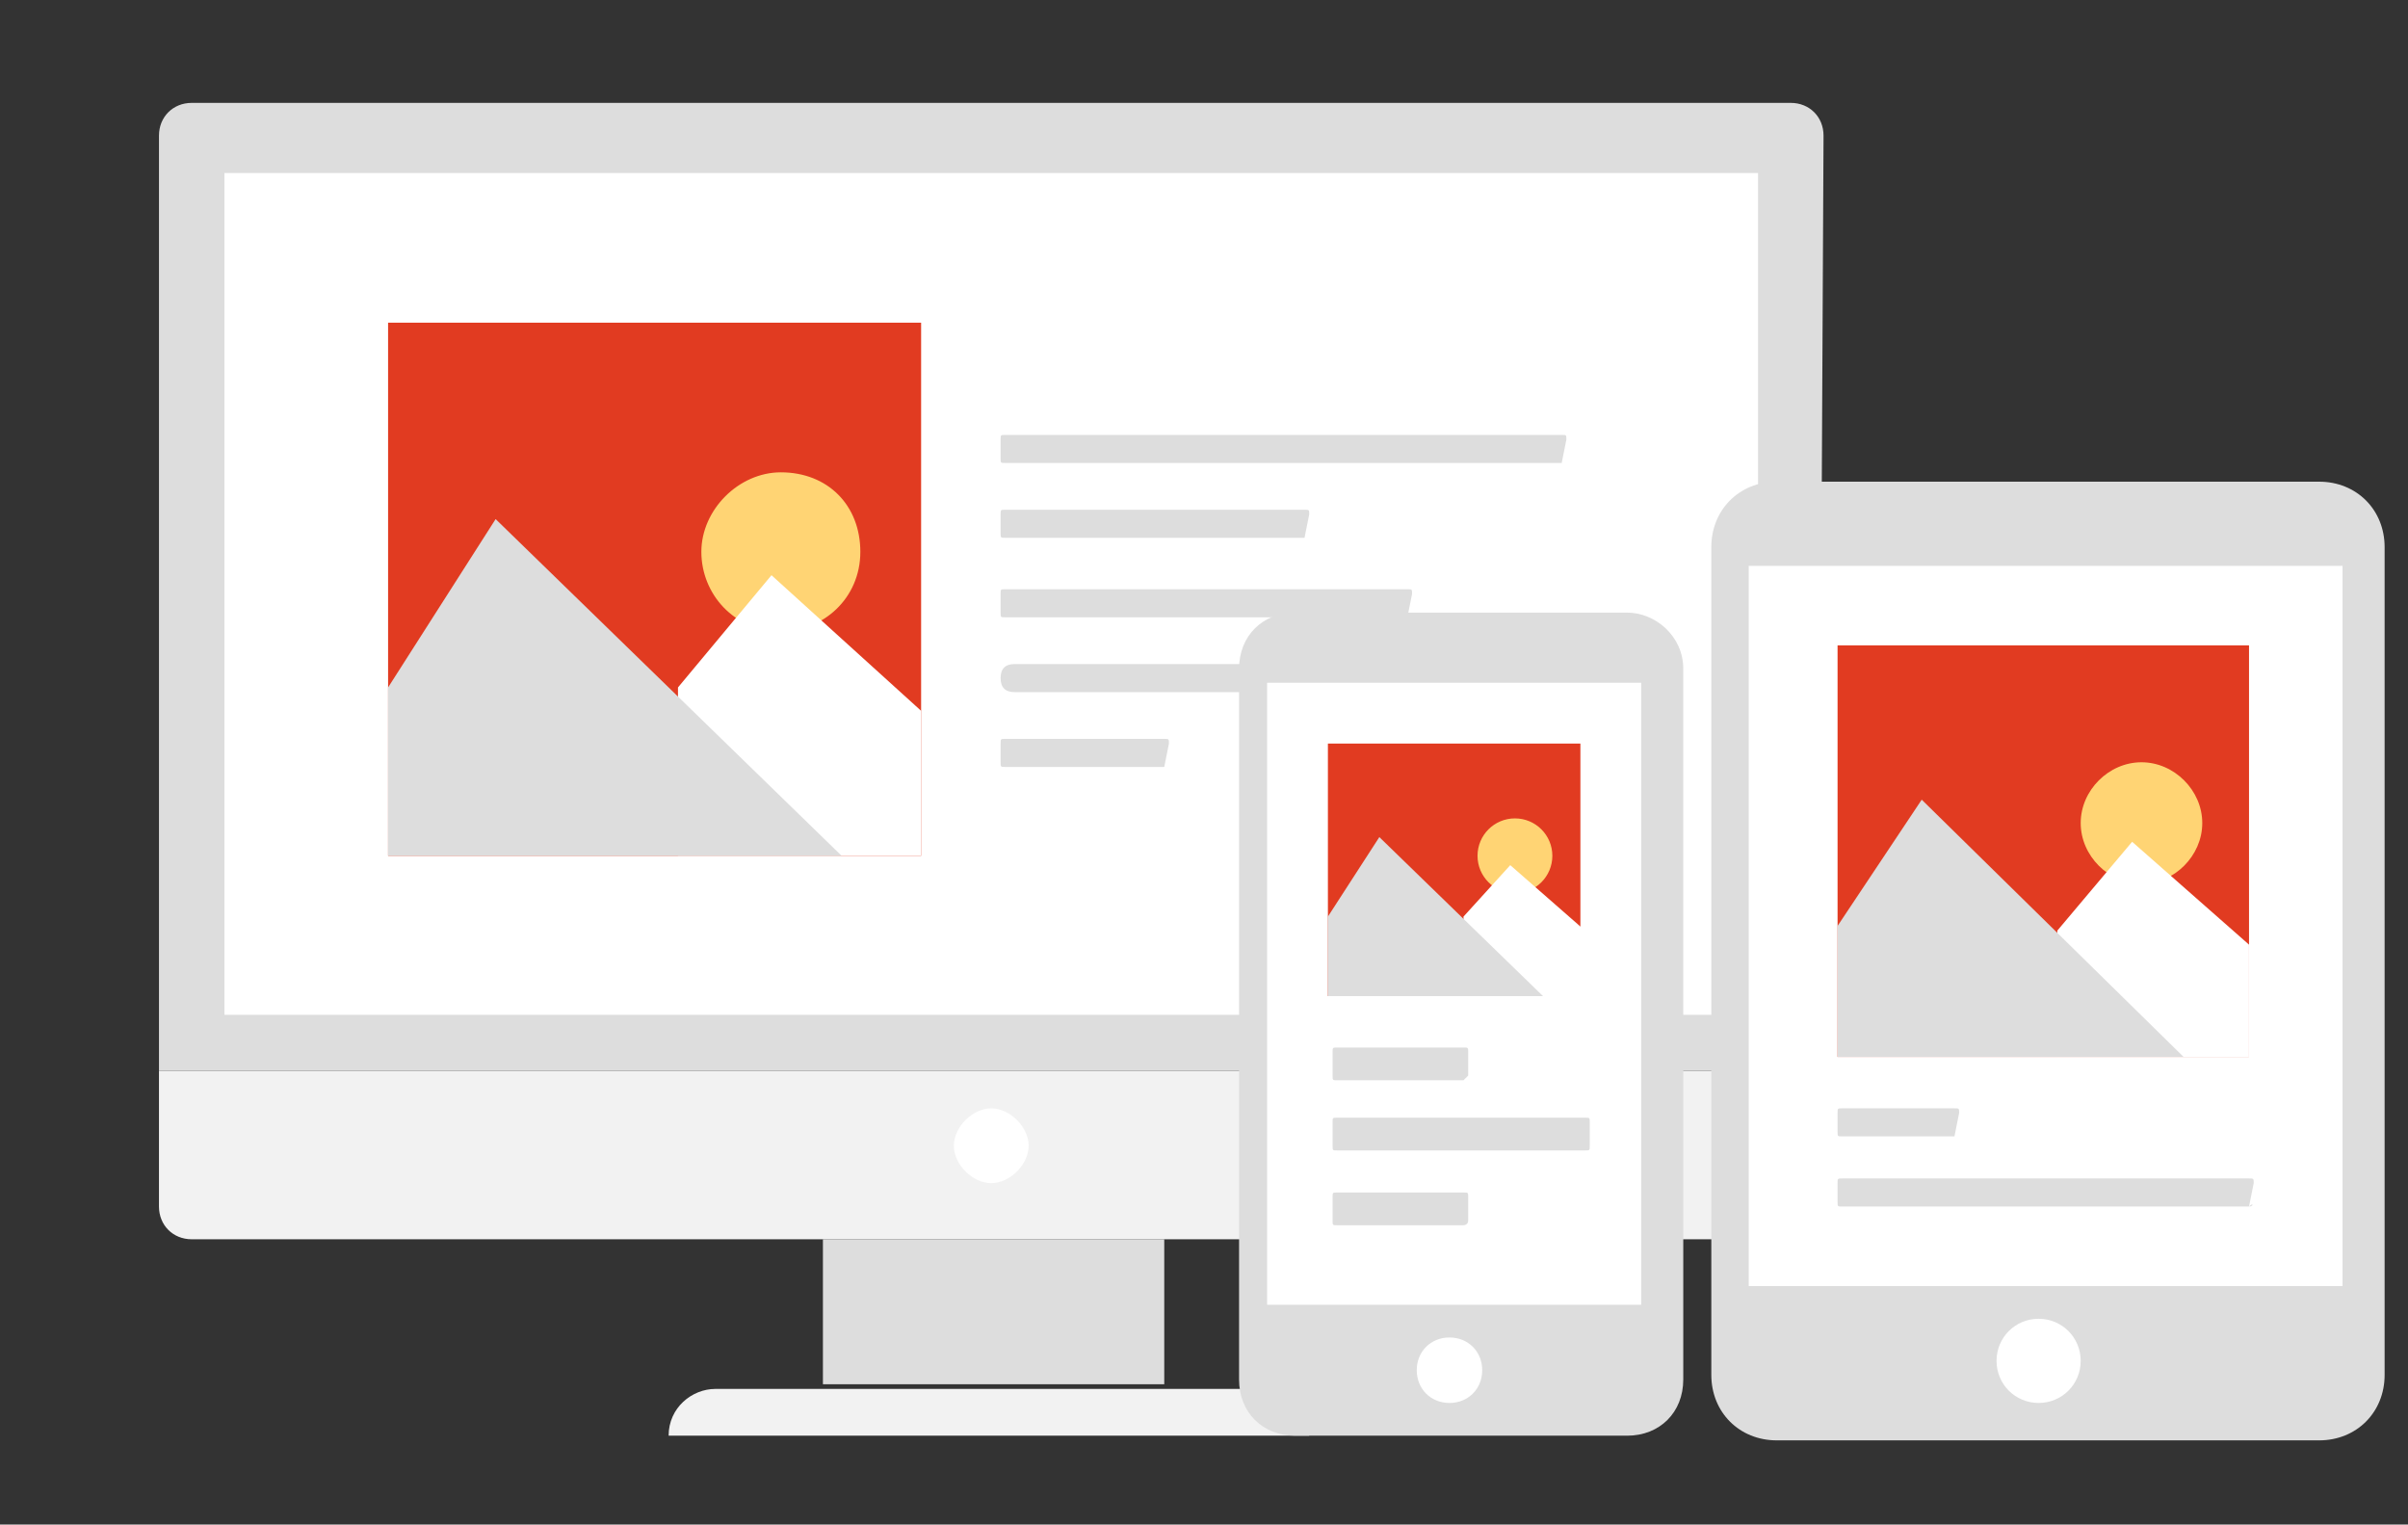 <?xml version="1.0" encoding="utf-8"?>
<!-- Generator: Adobe Illustrator 22.0.1, SVG Export Plug-In . SVG Version: 6.00 Build 0)  -->
<svg version="1.1" id="Layer_1" xmlns="http://www.w3.org/2000/svg" xmlns:xlink="http://www.w3.org/1999/xlink" x="0px" y="0px"
	 viewBox="0 0 51.5 32.6" style="enable-background:new 0 0 51.5 32.6;" xml:space="preserve">
<rect x="0" y="0" width="51.5" height="32.6" fill="#333333" stroke="none"/>
<style type="text/css">
	.st0{fill:#F2F2F2;}
	.st1{fill:#DDDDDD;}
	.st2{fill:#FFFFFF;}
	.st3{fill:#E13B21;}
	.st4{fill:#FFD474;}
</style>
<g>
	<g>
		<path class="st0" d="M38.2,26.5H4.1c-0.4,0-0.7-0.3-0.7-0.7v-2.9h35.5v2.9C38.9,26.2,38.6,26.5,38.2,26.5z"/>
		<rect x="17.6" y="26.5" class="st1" width="7.3" height="3.1"/>
		<path class="st1" d="M38.9,22.9H3.4V2.9c0-0.4,0.3-0.7,0.7-0.7h34.2c0.4,0,0.7,0.3,0.7,0.7L38.9,22.9L38.9,22.9z"/>
		<rect x="4.8" y="3.7" class="st2" width="32.8" height="18"/>
		<path class="st2" d="M22,24.5c0,0.4-0.4,0.8-0.8,0.8s-0.8-0.4-0.8-0.8c0-0.4,0.4-0.8,0.8-0.8S22,24.1,22,24.5z"/>
		<path class="st0" d="M28,30.7H14.3l0,0c0-0.6,0.5-1,1-1h11.5C27.5,29.6,28,30.1,28,30.7L28,30.7z"/>
		<rect x="8.3" y="6.9" class="st3" width="11.4" height="11.4"/>
		<path class="st4" d="M18.4,11.8c0,1-0.8,1.7-1.7,1.7c-1,0-1.7-0.8-1.7-1.7s0.8-1.7,1.7-1.7C17.7,10.1,18.4,10.8,18.4,11.8z"/>
		<polygon class="st2" points="14.5,14.7 16.5,12.3 19.7,15.2 19.7,18.3 14.5,18.3 		"/>
		<polygon class="st1" points="8.3,14.7 10.6,11.1 18,18.3 8.3,18.3 		"/>
		<path class="st1" d="M33.4,9.9H21.5c-0.1,0-0.1,0-0.1-0.1V9.4c0-0.1,0-0.1,0.1-0.1h11.9c0.1,0,0.1,0,0.1,0.1L33.4,9.9
			C33.5,9.9,33.5,9.9,33.4,9.9z"/>
		<path class="st1" d="M30.1,13.2h-8.6c-0.1,0-0.1,0-0.1-0.1v-0.4c0-0.1,0-0.1,0.1-0.1h8.6c0.1,0,0.1,0,0.1,0.1L30.1,13.2
			C30.2,13.1,30.2,13.2,30.1,13.2z"/>
		<path class="st1" d="M33.2,14.8H21.7c-0.2,0-0.3-0.1-0.3-0.3v0c0-0.2,0.1-0.3,0.3-0.3h11.5c0.2,0,0.3,0.1,0.3,0.3l0,0
			C33.5,14.7,33.4,14.8,33.2,14.8z"/>
		<path class="st1" d="M24.9,16.4h-3.4c-0.1,0-0.1,0-0.1-0.1v-0.4c0-0.1,0-0.1,0.1-0.1h3.4c0.1,0,0.1,0,0.1,0.1L24.9,16.4
			C25,16.4,25,16.4,24.9,16.4z"/>
		<path class="st1" d="M27.9,11.5h-6.4c-0.1,0-0.1,0-0.1-0.1V11c0-0.1,0-0.1,0.1-0.1h6.4c0.1,0,0.1,0,0.1,0.1L27.9,11.5
			C28,11.5,28,11.5,27.9,11.5z"/>
	</g>
	<g>
		<path class="st1" d="M34.8,13.1h-7.1c-0.7,0-1.2,0.5-1.2,1.2v15.2c0,0.7,0.5,1.2,1.2,1.2h7.1c0.7,0,1.2-0.5,1.2-1.2V14.3
			C36,13.6,35.4,13.1,34.8,13.1z"/>
		<path class="st2" d="M31,30c-0.4,0-0.7-0.3-0.7-0.7c0-0.4,0.3-0.7,0.7-0.7c0.4,0,0.7,0.3,0.7,0.7C31.7,29.7,31.4,30,31,30z"/>
		<rect x="27.1" y="14.6" class="st2" width="8" height="13.3"/>
		<rect x="28.4" y="15.9" class="st3" width="5.4" height="5.4"/>
		<circle class="st4" cx="32.4" cy="18.3" r="0.8"/>
		<polygon class="st2" points="31.3,19.6 32.3,18.5 33.9,19.9 33.9,21.3 31.3,21.3 		"/>
		<polygon class="st1" points="28.4,19.6 29.5,17.9 33,21.3 28.4,21.3 		"/>
		<path class="st1" d="M31.3,23.1h-2.7c-0.1,0-0.1,0-0.1-0.1v-0.5c0-0.1,0-0.1,0.1-0.1h2.7c0.1,0,0.1,0,0.1,0.1V23
			C31.4,23,31.3,23.1,31.3,23.1z"/>
		<path class="st1" d="M31.3,26.2h-2.7c-0.1,0-0.1,0-0.1-0.1v-0.5c0-0.1,0-0.1,0.1-0.1h2.7c0.1,0,0.1,0,0.1,0.1v0.5
			C31.4,26.2,31.3,26.2,31.3,26.2z"/>
		<path class="st1" d="M33.9,24.6h-5.3c-0.1,0-0.1,0-0.1-0.1v-0.5c0-0.1,0-0.1,0.1-0.1h5.3c0.1,0,0.1,0,0.1,0.1v0.5
			C34,24.6,34,24.6,33.9,24.6z"/>
	</g>
	<g>
		<g>
			<path class="st1" d="M49.6,10.3H38c-0.8,0-1.4,0.6-1.4,1.4v17.7c0,0.8,0.6,1.4,1.4,1.4h11.6c0.8,0,1.4-0.6,1.4-1.4V11.7
				C51,10.9,50.4,10.3,49.6,10.3z"/>
			<path class="st2" d="M43.6,30c-0.5,0-0.9-0.4-0.9-0.9c0-0.5,0.4-0.9,0.9-0.9c0.5,0,0.9,0.4,0.9,0.9C44.5,29.6,44.1,30,43.6,30z"
				/>
		</g>
		<rect x="37.4" y="12.1" class="st2" width="12.7" height="15.4"/>
		<rect x="39.3" y="13.8" class="st3" width="8.8" height="8.8"/>
		<path class="st4" d="M47.1,17.6c0,0.7-0.6,1.3-1.3,1.3c-0.7,0-1.3-0.6-1.3-1.3s0.6-1.3,1.3-1.3C46.5,16.3,47.1,16.9,47.1,17.6z"/>
		<polygon class="st2" points="44,19.9 45.6,18 48.1,20.2 48.1,22.6 44,22.6 		"/>
		<polygon class="st1" points="39.3,19.8 41.1,17.1 46.7,22.6 39.3,22.6 		"/>
		<path class="st1" d="M41.8,24.3h-2.4c-0.1,0-0.1,0-0.1-0.1v-0.4c0-0.1,0-0.1,0.1-0.1h2.4c0.1,0,0.1,0,0.1,0.1L41.8,24.3
			C41.9,24.3,41.9,24.3,41.8,24.3z"/>
		<path class="st1" d="M48.1,25.8h-8.7c-0.1,0-0.1,0-0.1-0.1v-0.4c0-0.1,0-0.1,0.1-0.1h8.7c0.1,0,0.1,0,0.1,0.1L48.1,25.8
			C48.2,25.7,48.2,25.8,48.1,25.8z"/>
	</g>
</g>
</svg>
